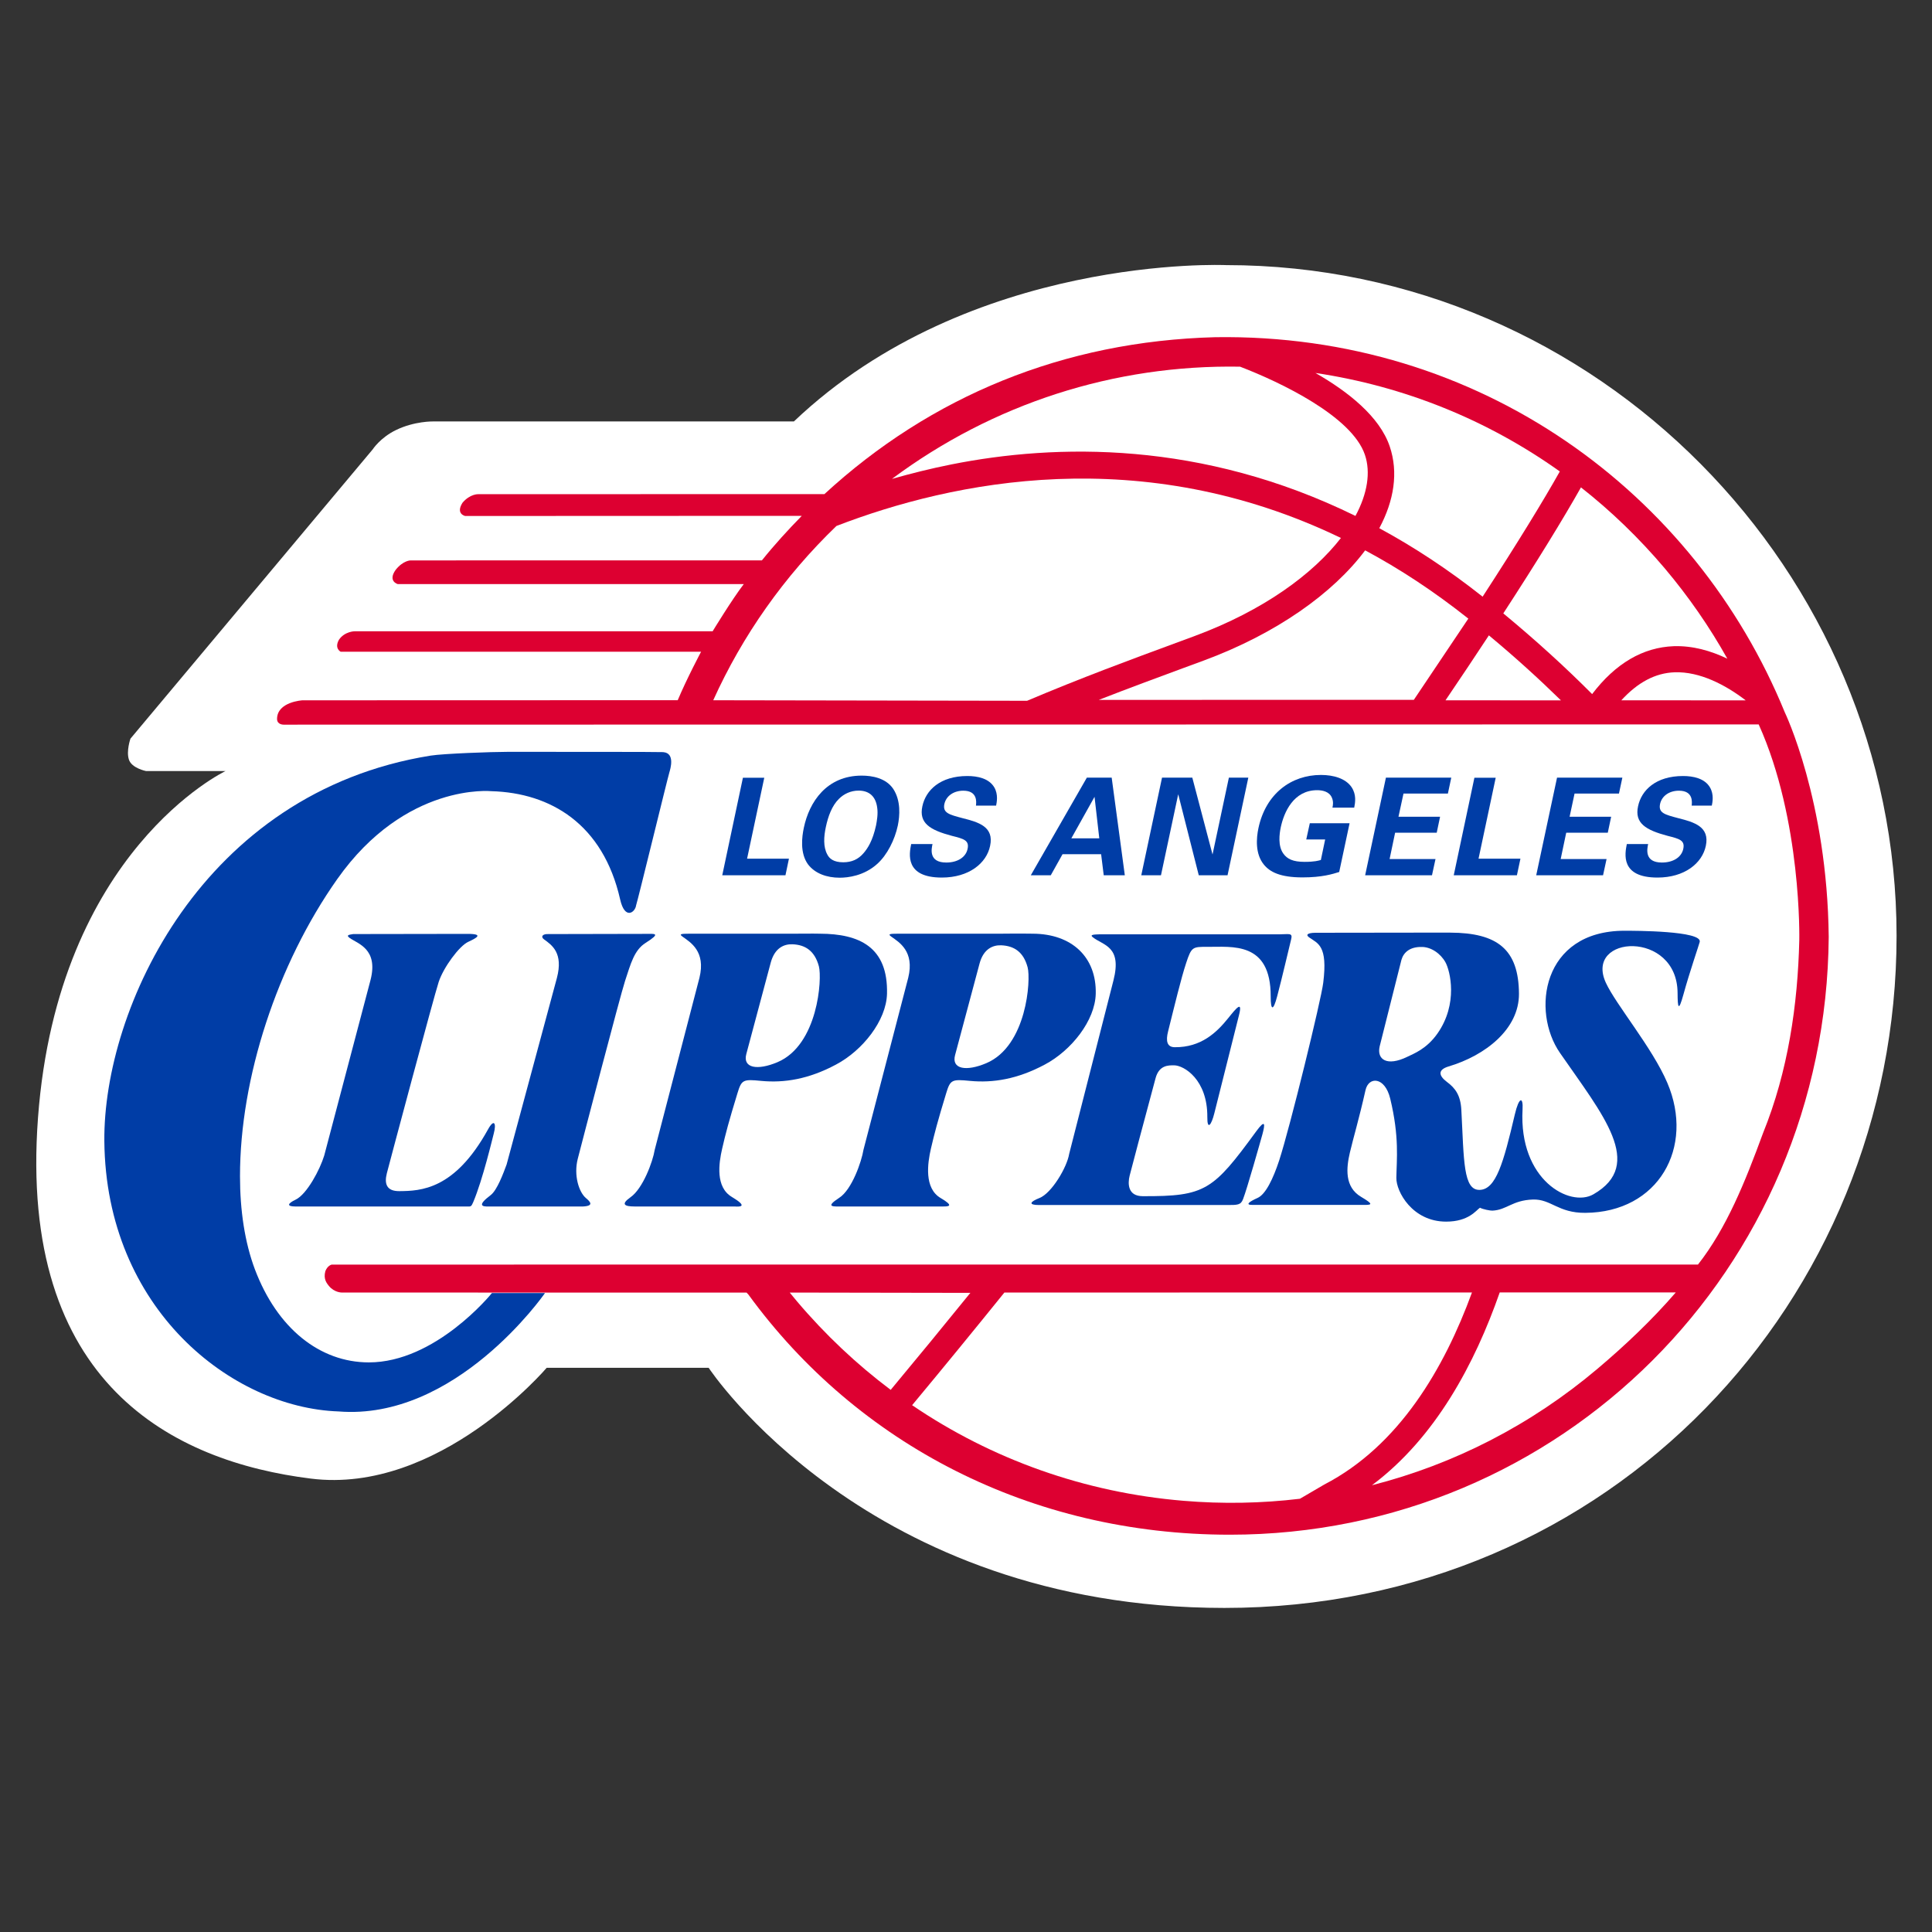 <?xml version="1.0" encoding="utf-8"?>
<!-- Generator: Adobe Illustrator 16.2.1, SVG Export Plug-In . SVG Version: 6.00 Build 0)  -->
<!DOCTYPE svg PUBLIC "-//W3C//DTD SVG 1.1//EN" "http://www.w3.org/Graphics/SVG/1.1/DTD/svg11.dtd">
<svg version="1.1" id="Layer_2" xmlns="http://www.w3.org/2000/svg" xmlns:xlink="http://www.w3.org/1999/xlink" x="0px" y="0px"
	 width="400px" height="400px" viewBox="0 0 400 400" enable-background="new 0 0 400 400" xml:space="preserve">
<rect x="0" y="0" width="400" height="400" fill="#333333" stroke="none"/>
<path fill="#FFFFFF" d="M30.215,159.634c0,0-2.942-0.582-3.521-2.353c-0.593-1.771,0.315-4.35,0.315-4.35l50.153-59.89
	c0,0,1.566-2.425,4.827-4.006c3.831-1.861,7.668-1.778,7.668-1.778h74.711c36.483-34.715,89.438-32.37,89.438-32.37
	c77.069,0,138.858,63.559,138.858,138.872c0,75.312-59.126,139.146-139.161,139.146c-74.126,0-106.781-49.714-106.781-49.714
	h-33.536c0,0-22.338,26.27-48.831,22.937c-28.246-3.514-60.606-19.409-56.487-74.709c4.114-55.314,38.831-71.785,38.831-71.785
	H30.215z"/>
<path fill="#DD0031" d="M154.967,268.049c22.535,30.923,58.449,49.695,99.665,49.695c68.484,0,123.464-54.925,123.985-123.769
	c-0.291-28.25-9.104-46.517-9.104-46.517c-18.507-45.256-62.928-78.477-117.919-77.645c-31.388,0.826-58.914,12.247-80.908,32.486
	l-71.685,0.019c0,0-1.66-0.087-3.24,1.762c-1.475,2.329,0.541,2.747,0.541,2.747l1.066,0.002L166,106.8
	c-2.869,2.931-5.678,6.006-8.253,9.217l-72.745,0.011c0,0-1.524-0.02-3.103,1.976c-1.655,2.358,0.452,2.924,0.452,2.924
	l71.644-0.003c-2.468,3.222-6.45,9.773-6.45,9.773H73.44c0,0-2.066,0.002-3.263,1.754c-1.017,1.809,0.358,2.483,0.358,2.483h74.616
	c0,0-2.969,5.583-4.834,10.033l-77.706,0.023c0,0-5.249,0.303-5.249,3.86c0,1.217,1.356,1.181,1.356,1.181l305.398-0.053
	c8.954,19.831,8.407,44.657,8.407,44.657c-0.313,13.333-2.313,27.161-7.5,39.945c-3.696,10.081-7.568,19.719-13.475,27.229
	L68.691,261.82c0,0-0.86,0.149-1.333,1.365c-0.446,1.661,0.318,2.519,0.737,3.056c1.158,1.393,2.674,1.365,2.674,1.365l83.8,0.013
	L154.967,268.049z M364.243,149.906L364.243,149.906v0.003v0.002"/>
<path fill="#FFFFFF" d="M282.592,94.166c-2.677-7.954-17.45-15.029-25.853-18.25c-26.051-0.444-51.154,7.655-72.07,23.236
	c3.888-1.104,7.986-2.141,12.3-2.998c21.663-4.315,51.802-4.985,83.663,10.662C283.126,102.187,283.807,97.764,282.592,94.166"/>
<path fill="#FFFFFF" d="M212.648,145.089c11.019-4.674,21.601-8.578,30.35-11.804l4.395-1.624
	c14.268-5.298,24.462-12.837,30.231-20.279c-41.296-19.94-80.402-11.754-104.449-2.486c-10.833,10.434-19.44,22.657-25.508,36.083
	L212.648,145.089z"/>
<path fill="#FFFFFF" d="M306.961,123.536c7.138-10.984,12.531-19.783,15.981-25.927c-14.936-10.643-32.173-17.649-50.596-20.391
	c6.717,3.837,13.295,9.019,15.382,15.209c1.811,5.352,0.917,11.188-2.16,16.934C292.662,113.199,299.83,117.886,306.961,123.536"/>
<path fill="#FFFFFF" d="M311.244,126.996c6.744,5.578,12.857,11.147,18.389,16.708c4.836-6.356,10.516-9.682,16.915-9.918
	c3.899-0.121,7.647,0.938,11.079,2.588c-3.674-6.572-8.009-12.837-12.981-18.734c-5.268-6.21-11.062-11.818-17.323-16.733
	C323.702,107.331,318.285,116.166,311.244,126.996"/>
<path fill="#FFFFFF" d="M304.001,128.079c-7.131-5.666-14.271-10.338-21.36-14.133c-6.643,8.898-18.382,17.237-33.376,22.797
	l-4.398,1.619c-5.227,1.929-11.127,4.108-17.379,6.545l65.233-0.015L304.001,128.079z"/>
<path fill="#FFFFFF" d="M323.18,145.007c-4.506-4.41-9.472-8.934-14.922-13.461c-2.775,4.225-5.773,8.714-8.98,13.443
	L323.18,145.007z"/>
<path fill="#FFFFFF" d="M346.708,139.191c5.236-0.183,10.561,2.617,14.724,5.812l-25.754-0.013
	C339.064,141.291,342.699,139.332,346.708,139.191"/>
<path fill="#FFFFFF" d="M200.902,267.674c-5.371,6.628-10.87,13.328-16.494,20.084c-7.036-5.291-13.553-11.42-19.387-18.31
	c-0.51-0.608-1.018-1.219-1.519-1.836L200.902,267.674z"/>
<path fill="#FFFFFF" d="M274.176,307.357c-0.04,0.024-2.123,1.236-5.037,2.944c-7.927,0.952-16.007,1.104-24.132,0.422
	c-20.445-1.708-39.65-8.569-56.164-19.793c6.537-7.86,12.907-15.647,19.104-23.324l96.809-0.015
	C299.021,283.266,289.7,299.312,274.176,307.357"/>
<path fill="#FFFFFF" d="M346.953,267.583c-4.936,5.724-10.524,11-16.181,15.782c-13.796,11.659-29.732,19.806-46.728,24.138
	c13.2-9.863,21.331-25.25,26.458-39.92H346.953z"/>
<path fill="#003DA6" d="M137.389,155.731h-0.033h-0.024l-0.009-0.012c-1.19-0.059-19.592-0.059-32.212-0.059
	c-3.224,0-13.329,0.36-15.966,0.784c-47.293,7.593-67.784,52.421-67.542,79.801c0.317,34.797,26.417,55.202,48.471,55.977
	c24.213,1.955,42.405-24.005,42.76-24.508h-10.993c-0.2,0.269-11.706,14.363-25.48,14.355c-10.167-0.007-18.978-7.062-23.585-19.257
	c-2.099-5.598-3.087-12.189-3.087-19.29c-0.01-20.317,7.702-43.895,20.131-61.51c14.157-20.06,31.936-18.205,31.936-18.205
	c12.255,0.348,23.109,6.812,26.64,22.416c0.974,4.314,3.111,2.666,3.299,1.225c0.396-1.185,6.478-26.179,6.893-27.549
	C138.78,159.236,139.807,155.976,137.389,155.731"/>
<path fill="#003DA6" d="M67.132,239.227c-0.889,2.939-3.59,8.024-5.923,9.148c-1.703,0.815-1.877,1.407-0.079,1.415h35.5
	c0.848,0.022,0.93,0.086,1.359-0.93c1.969-4.662,3.965-13.154,4.242-14.184c0.582-2.142,0.054-3.124-1.206-0.823
	c-6.902,12.5-13.933,12.728-18.387,12.759c-2.533,0.008-3.12-1.445-2.546-3.695c0.573-2.236,9.804-36.821,10.738-39.624
	c0.991-3.009,4.257-7.443,6.097-8.287c1.614-0.751,3.396-1.648-0.067-1.656l-23.738,0.037c-0.933,0.15-1.515,0.232-0.717,0.814
	c1.66,1.187,5.967,2.252,4.31,8.695L67.132,239.227z"/>
<path fill="#003DA6" d="M129.42,203.062c1.156-3.485,1.868-6.34,4.227-7.834c3.355-2.13,1.888-1.886-0.096-1.88l-20.079,0.042
	c-1.177-0.042-1.575,0.569-0.824,1.107c1.638,1.183,4.01,2.815,2.653,7.973l-10.412,38.623c-0.703,1.907-1.981,5.342-3.3,6.342
	c-2.792,2.112-1.901,2.429-0.271,2.353h19.415c2.347-0.128,1.42-1.025,0.582-1.735c-1.468-1.238-2.565-4.715-1.698-8.126
	C120.191,237.68,128.408,206.13,129.42,203.062"/>
<path fill="#003DA6" d="M226.241,194.037c2.191,1.74,6.111,1.829,4.281,8.975l-9.161,35.89c-0.455,2.788-3.634,8.142-6.149,9.134
	c-2.01,0.785-2.339,1.449-0.136,1.452h38.892c2.274,0,2.923,0.021,3.399-1.233c0.826-2.132,3.576-11.869,3.995-13.381
	c0.584-2.146,0.647-3.259-1.263-0.659c-8.972,12.272-10.535,13.49-23.511,13.443c-3.087,0-3.131-2.587-2.702-4.268
	c0.288-1.135,2.793-10.638,5.361-20.157c0.728-2.71,2.635-2.671,3.819-2.671c2.074,0,6.958,2.973,6.899,10.721
	c-0.028,2.804,0.845,1.641,1.443-0.763l5.105-20.31c0.805-3.149-0.519-1.542-2.229,0.591c-2.402,2.989-5.621,6.055-11.043,6.014
	c-1.648,0-1.897-1.304-1.404-3.26c1.366-5.461,2.687-10.982,3.745-14.177c1.104-3.351,1.328-3.358,4.41-3.342
	c5.04,0.039,13.126-1.19,13.091,10.262c-0.005,2.961,0.524,3.096,1.355-0.073c0.962-3.597,2.424-9.924,2.876-11.734
	c0.365-1.422-0.428-1.053-2.32-1.053H227.7C226.662,193.482,225.518,193.464,226.241,194.037"/>
<path fill="#003DA6" d="M154.516,218.223c1.213-4.504,5.079-19.002,5.079-19.002c0.818-2.928,2.689-3.782,4.465-3.719
	c2.682,0.103,4.615,1.364,5.481,4.559c0.693,2.584-0.171,16.284-8.566,19.85C156.819,221.67,153.731,221.149,154.516,218.223
	 M135.556,238.041c-0.396,2.487-2.477,8.064-5.002,9.824c-2.152,1.521-1.16,1.917,0.789,1.923h20.733
	c1.187,0.083,2.85,0.065-0.56-1.978c-3.402-2.023-2.712-6.915-2.004-9.982c0.696-3.067,1.397-5.697,3.168-11.479
	c0.852-2.828,1.177-2.935,4.95-2.559c4.718,0.442,9.753-0.334,15.465-3.389c5.479-2.897,10.405-9.083,10.55-14.651
	c0.234-9.731-5.779-12.407-13.862-12.439c0,0-1.881-0.047-5.713,0h-21.313c-1.9,0-2.158,0.09-1.435,0.617
	c1.612,1.155,4.84,3.033,3.494,8.497L135.556,238.041z"/>
<path fill="#003DA6" d="M197.741,218.439c1.199-4.493,5.081-19.009,5.081-19.009c0.805-2.927,2.687-3.781,4.452-3.717
	c2.688,0.109,4.636,1.373,5.488,4.57c0.689,2.574-0.162,16.279-8.559,19.837C200.037,221.888,196.948,221.355,197.741,218.439
	 M184.545,193.928c1.619,1.155,4.835,3.036,3.496,8.5l-9.265,35.611c-0.403,2.489-2.407,8.255-4.996,9.935
	c-3.181,2.075-1.156,1.809,0.786,1.814h20.723c1.127,0,2.311-0.07-0.548-1.753c-3.421-2.013-2.716-7.138-2.009-10.207
	c0.71-3.063,1.398-5.697,3.163-11.478c0.857-2.831,1.186-2.931,4.951-2.561c4.732,0.442,9.756-0.334,15.482-3.389
	c5.462-2.9,10.398-9.08,10.533-14.651c0.182-7.551-4.906-12.407-13.041-12.439c0,0-2.698-0.047-6.526,0h-21.323
	C184.089,193.311,183.806,193.398,184.545,193.928"/>
<path fill="#003DA6" d="M285.642,216.654l4.515-17.946c0.469-1.59,1.808-2.672,4.125-2.649c1.975-0.04,3.977,1.358,4.982,3.168
	c0.972,1.753,2.686,8.575-1.655,14.756c-2.263,3.218-4.94,4.174-6.249,4.82C287.159,220.846,285.024,219.37,285.642,216.654
	 M260.374,248.016c-1.841,0.829-2.657,1.483-0.963,1.449h23.399c1.194-0.044,1.489-0.185-0.984-1.654
	c-3.518-2.061-3.077-6.045-2.353-9.165c0.737-3.125,1.89-6.935,3.243-12.949c0.639-2.86,4.006-2.82,5.113,1.755
	c1.926,7.982,1.326,12.597,1.272,16.404c-0.053,2.831,3.306,9.069,10.302,9.069c4.7,0,6.224-2.366,7.008-2.876
	c0.656,0.346,2.133,0.612,2.562,0.602c3.015-0.141,4.102-2.148,8.385-2.3c3.779-0.13,5.217,2.802,10.876,2.756
	c15.099-0.104,22.696-13.532,16.955-26.944c-3.083-7.226-10.636-16.172-12.718-20.701c-4.537-9.923,14.803-10.972,14.854,2.134
	c0.017,3.021,0.185,4.033,1.21,0.308c1.291-4.688,3.212-10.231,3.373-10.883c0.58-2.316-13.489-2.32-15.608-2.32
	c-17.078,0.039-19.282,16.694-13.326,25.291c8.866,12.828,17.67,23.119,6.915,29.283c-4.822,2.775-15.465-2.932-14.66-17.57
	c0.16-2.698-0.738-2.658-1.599,1.026c-2.359,10.069-3.913,15.546-7.286,15.624c-3.402,0.082-3.24-5.998-3.788-16.569
	c-0.161-3.028-1.254-4.506-2.996-5.794c-1.73-1.309-1.894-2.505,0.33-3.187c7.676-2.277,14.639-7.766,14.597-15.063
	c-0.058-9.178-4.446-12.622-14.261-12.651h-5.944l-22.004,0.029c-1.517,0.032-2.003,0.396-1.257,0.938
	c1.813,1.298,3.919,1.623,2.938,9.439c-0.435,3.541-6.853,29.813-9.122,36.774C263.586,244.066,262.034,247.282,260.374,248.016"/>
<polygon fill="#003DA6" points="153.812,161.029 158.233,161.029 154.676,177.777 163.343,177.777 162.622,181.212 149.536,181.212 
	"/>
<path fill="#003DA6" d="M171.286,176.915c0.412,0.829,1.286,1.612,3.297,1.612c1.76,0,3.11-0.611,4.193-1.873
	c0.867-1.001,1.901-2.563,2.604-5.787c0.186-0.979,0.421-2.378,0.242-3.598c-0.305-2.498-1.786-3.582-3.852-3.582
	c-1.619,0-3.05,0.674-4.077,1.709c-1.431,1.402-2.238,3.579-2.717,5.857C170.557,173.194,170.416,175.344,171.286,176.915
	 M178.404,160.584c2.166,0,5.009,0.498,6.526,2.741c1.617,2.447,1.365,5.608,0.951,7.604c-0.625,2.928-2.189,6.062-4.227,7.905
	c-2.763,2.516-6.126,2.887-7.795,2.887c-2.662,0-5.11-0.85-6.574-2.771c-1.699-2.346-1.253-5.707-0.865-7.549
	C167.536,166.036,171.146,160.584,178.404,160.584"/>
<path fill="#003DA6" d="M193.066,174.754c-0.204,0.954-0.864,3.825,2.847,3.825c2.353,0,4.057-1.109,4.412-2.813
	c0.395-1.794-0.801-2.102-3.245-2.713c-4.554-1.207-6.865-2.632-6.115-6.121c0.7-3.331,3.7-6.265,9.306-6.265
	c2.108,0,4.502,0.478,5.601,2.378c0.828,1.446,0.497,3.07,0.361,3.755h-4.173c0.089-0.709,0.361-3.094-2.613-3.094
	c-2.022,0-3.551,1.099-3.923,2.741c-0.396,1.876,1.012,2.213,3.775,2.947c3.326,0.835,6.54,1.778,5.692,5.73
	c-0.743,3.621-4.409,6.566-10.002,6.566c-7.732,0-6.731-4.971-6.34-6.936H193.066z"/>
<path fill="#003DA6" d="M227.595,173.572l-0.983-8.599l-4.805,8.599H227.595z M230.162,160.999l2.719,20.214h-4.365l-0.541-4.364
	h-7.984l-2.437,4.364h-4.135l11.604-20.214H230.162z"/>
<polygon fill="#003DA6" points="240.587,160.999 246.854,160.999 251.042,176.915 254.428,160.999 258.451,160.999 254.152,181.212 
	248.191,181.212 243.938,164.44 240.368,181.212 236.29,181.212 "/>
<path fill="#003DA6" d="M275.87,167.206c0.122-0.527,0.227-1.255-0.115-2.047c-0.554-1.339-2.089-1.56-3.046-1.56
	c-4.913,0-6.878,4.583-7.541,7.687c-0.286,1.377-0.613,3.84,0.525,5.431c0.785,1.11,1.988,1.722,4.389,1.722
	c2.103,0,2.876-0.25,3.391-0.39l0.888-4.249h-3.914l0.734-3.354h8.235l-2.148,10.089c-1.351,0.427-3.548,1.121-7.598,1.121
	c-4.623,0-6.766-1.121-8.021-2.681c-1.794-2.217-1.547-5.425-1.096-7.548c1.534-7.152,6.823-10.983,12.939-10.983
	c2.604,0,5.115,0.725,6.343,2.536c1.019,1.543,0.76,3.138,0.543,4.227H275.87z"/>
<polygon fill="#003DA6" points="286.941,160.999 300.472,160.999 299.772,164.295 290.578,164.295 289.539,169.104 298.151,169.104 
	297.457,172.409 288.843,172.409 287.702,177.856 297.207,177.856 296.478,181.212 282.641,181.212 "/>
<polygon fill="#003DA6" points="305.258,161.029 309.67,161.029 306.117,177.777 314.792,177.777 314.062,181.212 300.983,181.212 
	"/>
<polygon fill="#003DA6" points="322.369,160.999 335.894,160.999 335.19,164.295 325.996,164.295 324.969,169.104 333.571,169.104 
	332.874,172.409 324.268,172.409 323.124,177.856 332.623,177.856 331.896,181.212 318.058,181.212 "/>
<path fill="#003DA6" d="M341.229,174.754c-0.195,0.954-0.854,3.825,2.854,3.825c2.352,0,4.055-1.109,4.418-2.813
	c0.398-1.794-0.806-2.102-3.238-2.713c-4.55-1.207-6.876-2.632-6.121-6.121c0.696-3.331,3.688-6.265,9.306-6.265
	c2.101,0,4.501,0.478,5.595,2.378c0.841,1.446,0.511,3.07,0.369,3.755h-4.169c0.082-0.709,0.355-3.094-2.64-3.094
	c-2.012,0-3.545,1.099-3.901,2.741c-0.396,1.876,1.003,2.213,3.775,2.947c3.312,0.835,6.536,1.778,5.697,5.73
	c-0.756,3.621-4.418,6.566-10.01,6.566c-7.748,0-6.736-4.971-6.347-6.936H341.229z"/>
</svg>
